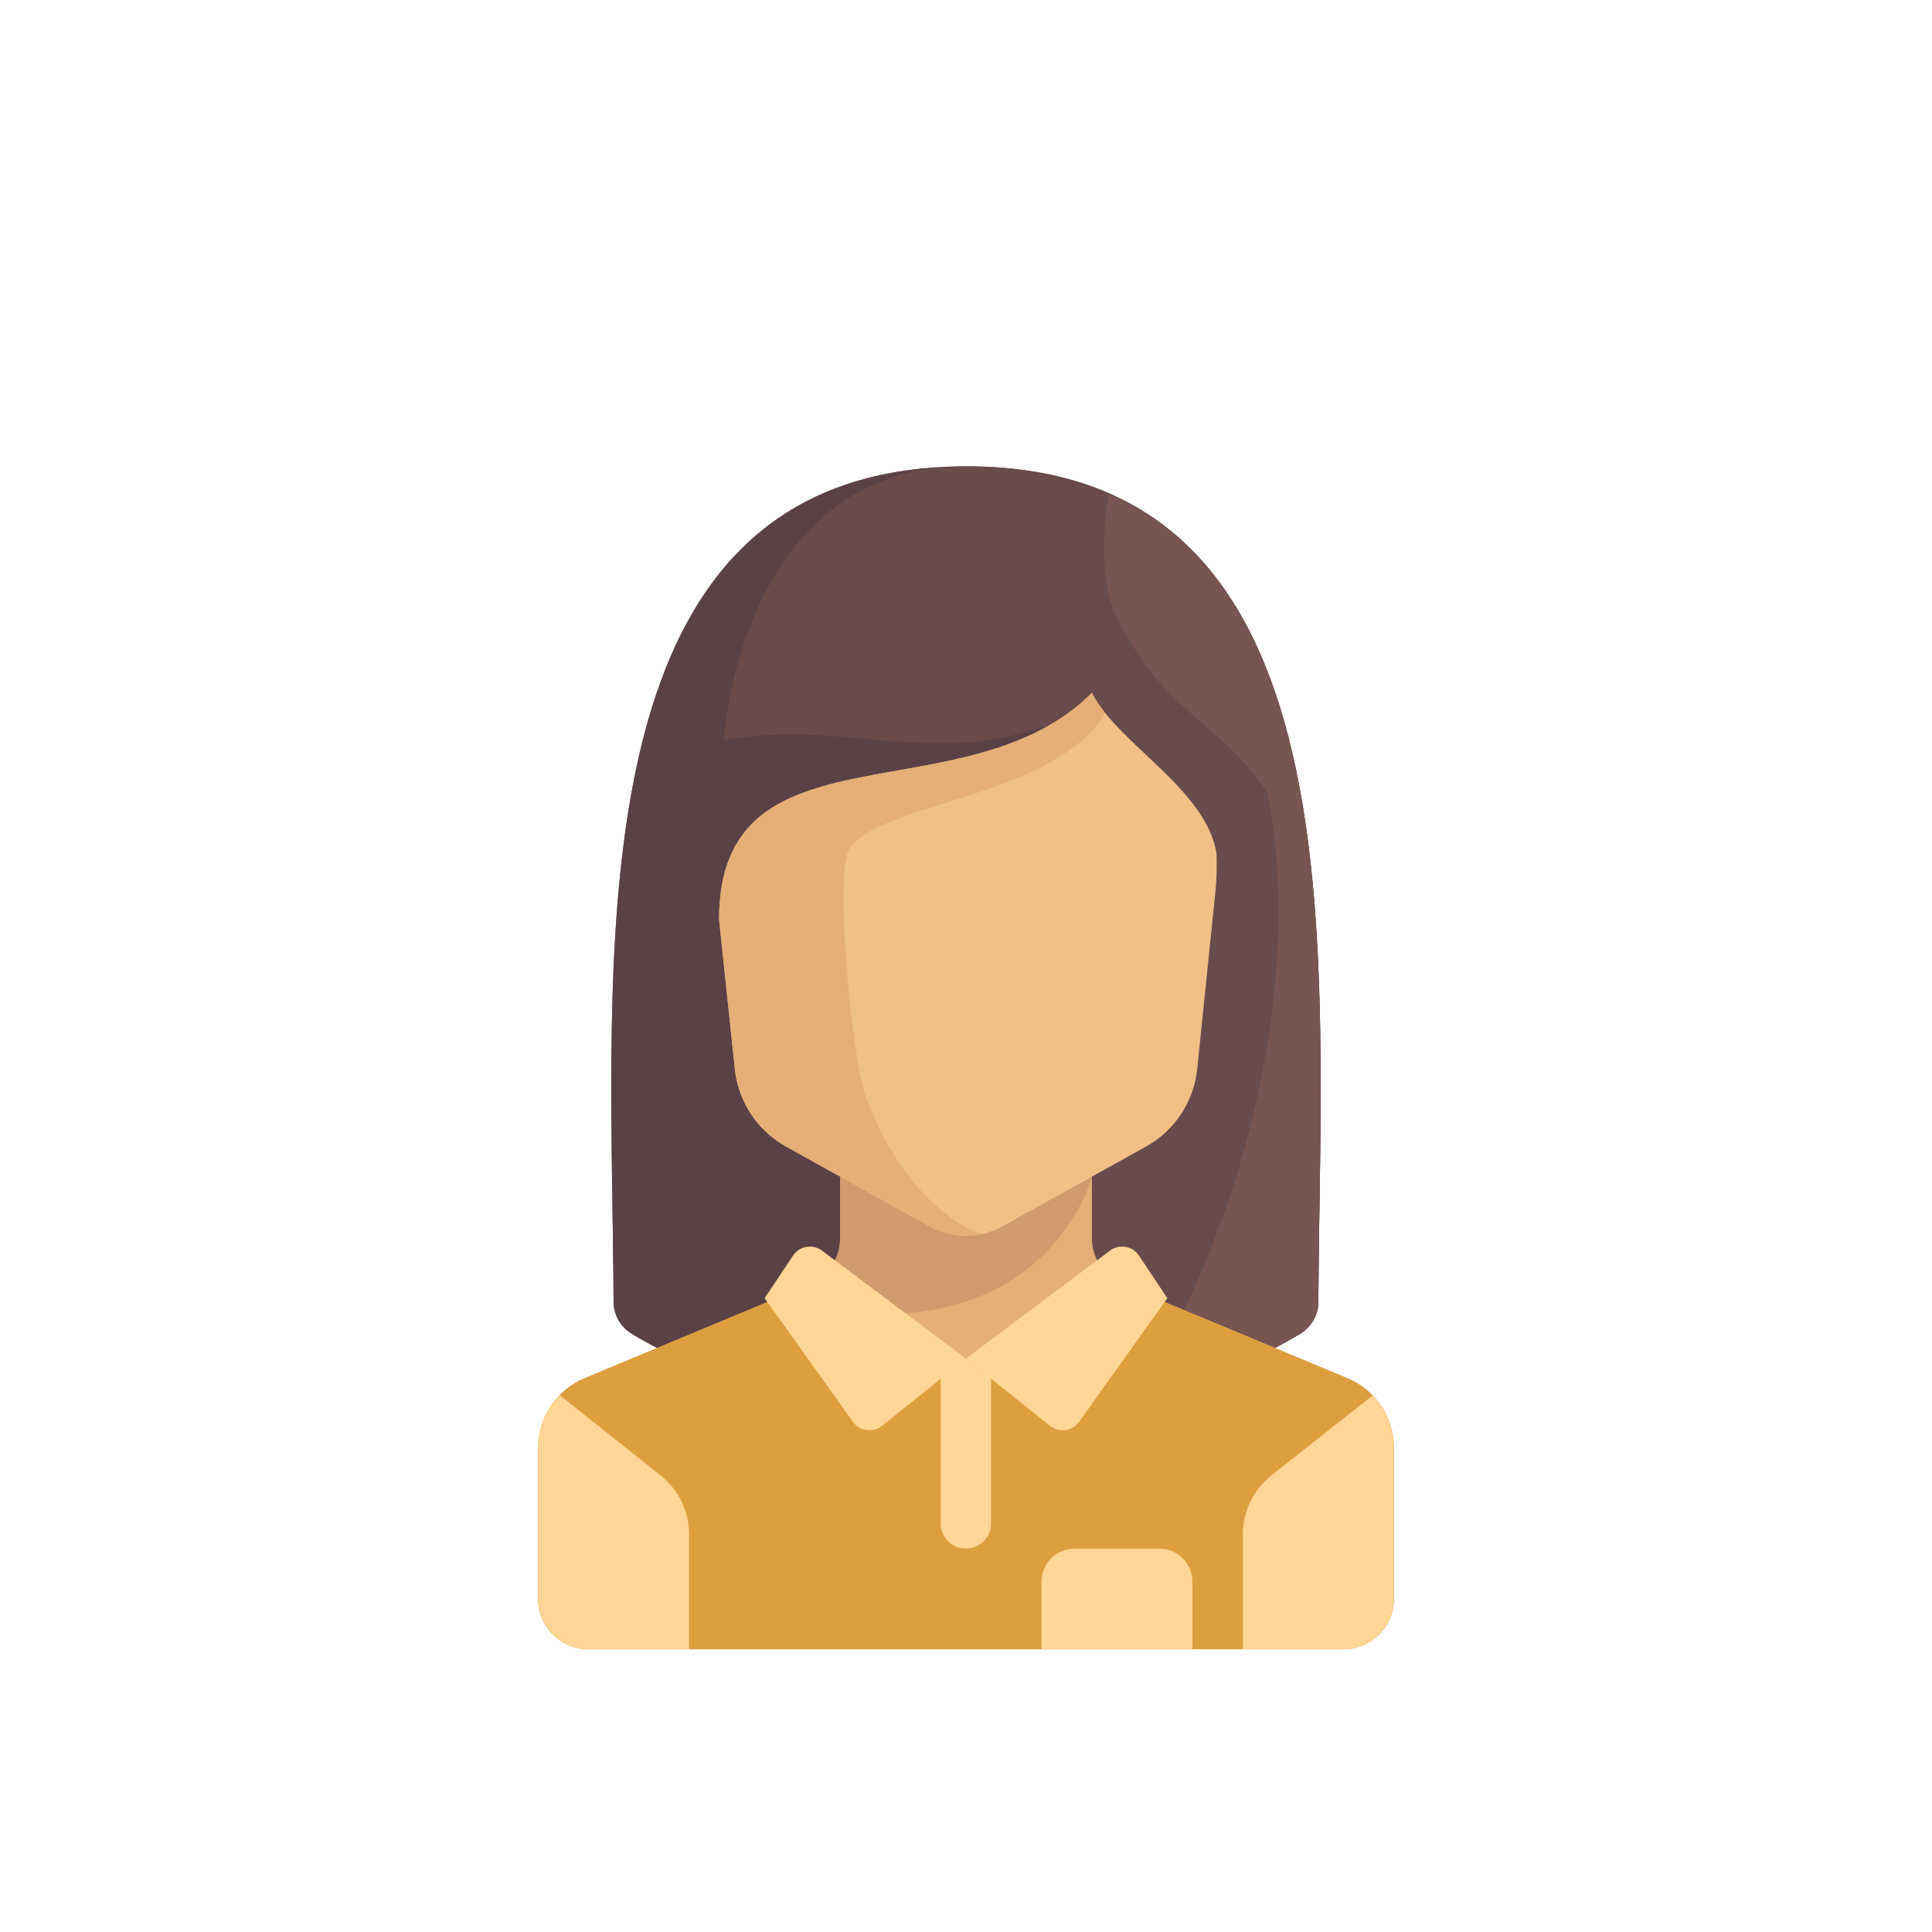 <svg width="60" height="60" viewBox="0 0 60 60" fill="none" xmlns="http://www.w3.org/2000/svg">
<path d="M29.999 14.482C17.628 14.482 18.999 29.527 19.056 40.429C19.058 40.841 19.273 41.212 19.626 41.425C20.997 42.251 24.762 44.184 29.999 44.184C35.236 44.184 39.001 42.251 40.372 41.425C40.724 41.212 40.94 40.841 40.942 40.429C40.999 29.527 42.371 14.482 29.999 14.482Z" fill="#694B4B"/>
<path d="M29.201 14.514C17.695 15.159 19 29.77 19.055 40.43C19.057 40.841 19.273 41.213 19.625 41.425C20.996 42.252 24.761 44.184 29.998 44.184L33.125 22.299" fill="#5A4146"/>
<path d="M30 14.482C22.965 14.482 22.477 22.982 22.477 22.982C26.531 22.299 29.023 24.008 33.126 22.299L30 44.184C35.236 44.184 39.002 42.251 40.372 41.425C40.725 41.212 40.941 40.841 40.943 40.429C40.999 29.527 42.371 14.482 30 14.482Z" fill="#694B4B"/>
<path d="M40.942 40.43C40.991 31.061 42.002 18.644 34.438 15.332C34.307 16.017 34.068 17.931 34.689 19.172C36.252 22.299 37.815 22.299 39.378 24.644C40.942 33.241 36.391 42.367 34.88 43.609C37.558 42.972 39.477 41.965 40.372 41.425C40.724 41.213 40.94 40.842 40.942 40.43Z" fill="#785550"/>
<path d="M41.846 42.801L34.872 39.895C34.29 39.653 33.91 39.083 33.91 38.452V36.563H26.094V38.452C26.094 39.083 25.715 39.653 25.132 39.895L18.158 42.801C17.284 43.165 16.715 44.019 16.715 44.966V49.655C16.715 50.519 17.415 51.219 18.278 51.219H41.726C42.59 51.219 43.29 50.519 43.29 49.655V44.966C43.289 44.019 42.72 43.165 41.846 42.801Z" fill="#E6AF78"/>
<path d="M41.843 42.801L35.099 39.991L29.998 42.193L24.897 39.991L18.154 42.801C17.28 43.165 16.711 44.019 16.711 44.965V49.655C16.711 50.519 17.411 51.218 18.274 51.218H41.722C42.586 51.218 43.286 50.519 43.286 49.655V44.965C43.285 44.019 42.717 43.165 41.843 42.801Z" fill="#DD9F3E"/>
<path d="M33.906 36.563H26.09V38.452C26.09 39.083 25.711 39.653 25.128 39.895L24.039 40.349C32.375 42.475 33.906 36.563 33.906 36.563Z" fill="#D29B6E"/>
<path d="M20.521 45.825L17.383 43.329C16.963 43.759 16.711 44.34 16.711 44.965V49.655C16.711 50.518 17.411 51.218 18.274 51.218H21.401V47.656C21.401 46.943 21.077 46.27 20.521 45.825Z" fill="#FFD696"/>
<path d="M43.287 49.655V44.965C43.287 44.345 43.04 43.768 42.625 43.339L39.478 45.825C38.921 46.27 38.598 46.943 38.598 47.656V51.218H41.724C42.587 51.218 43.287 50.519 43.287 49.655Z" fill="#FFD696"/>
<path d="M29.996 48.093C29.565 48.093 29.215 47.743 29.215 47.311V42.195H30.778V47.311C30.778 47.743 30.428 48.093 29.996 48.093Z" fill="#FFD696"/>
<path d="M29.999 42.193L25.526 38.838C25.238 38.623 24.829 38.693 24.63 38.991L23.746 40.317L26.489 44.157C26.697 44.449 27.108 44.506 27.388 44.282L29.999 42.193Z" fill="#FFD696"/>
<path d="M30 42.193L34.474 38.838C34.761 38.623 35.17 38.693 35.369 38.991L36.253 40.317L33.51 44.157C33.302 44.449 32.891 44.506 32.611 44.282L30 42.193Z" fill="#FFD696"/>
<path d="M33.91 21.518C30.002 25.425 22.332 22.299 22.332 28.552L22.817 33.158C22.911 34.188 23.508 35.106 24.413 35.608L28.863 38.08C29.571 38.474 30.432 38.474 31.14 38.08L35.59 35.608C36.495 35.106 37.092 34.188 37.185 33.158L37.746 27.688C37.785 27.299 37.794 26.908 37.781 26.518C37.489 24.528 34.691 23.081 33.91 21.518Z" fill="#F0C087"/>
<path d="M22.332 28.552L22.817 33.158C22.911 34.188 23.508 35.106 24.413 35.608L28.863 38.08C29.354 38.353 29.918 38.424 30.454 38.318C30.454 38.318 28.21 37.638 26.875 34.023C26.466 32.916 25.898 27.054 26.387 26.337C27.352 24.921 32.737 24.774 34.328 22.147C34.249 22.049 34.177 21.952 34.111 21.854C34.105 21.846 34.099 21.838 34.094 21.83C34.025 21.726 33.962 21.622 33.91 21.518C30.002 25.425 22.332 22.299 22.332 28.552Z" fill="#E6AF78"/>
<path d="M35.999 48.092H33.378C32.807 48.092 32.344 48.555 32.344 49.126V51.218H37.033V49.126C37.034 48.555 36.57 48.092 35.999 48.092Z" fill="#FFD696"/>
</svg>
